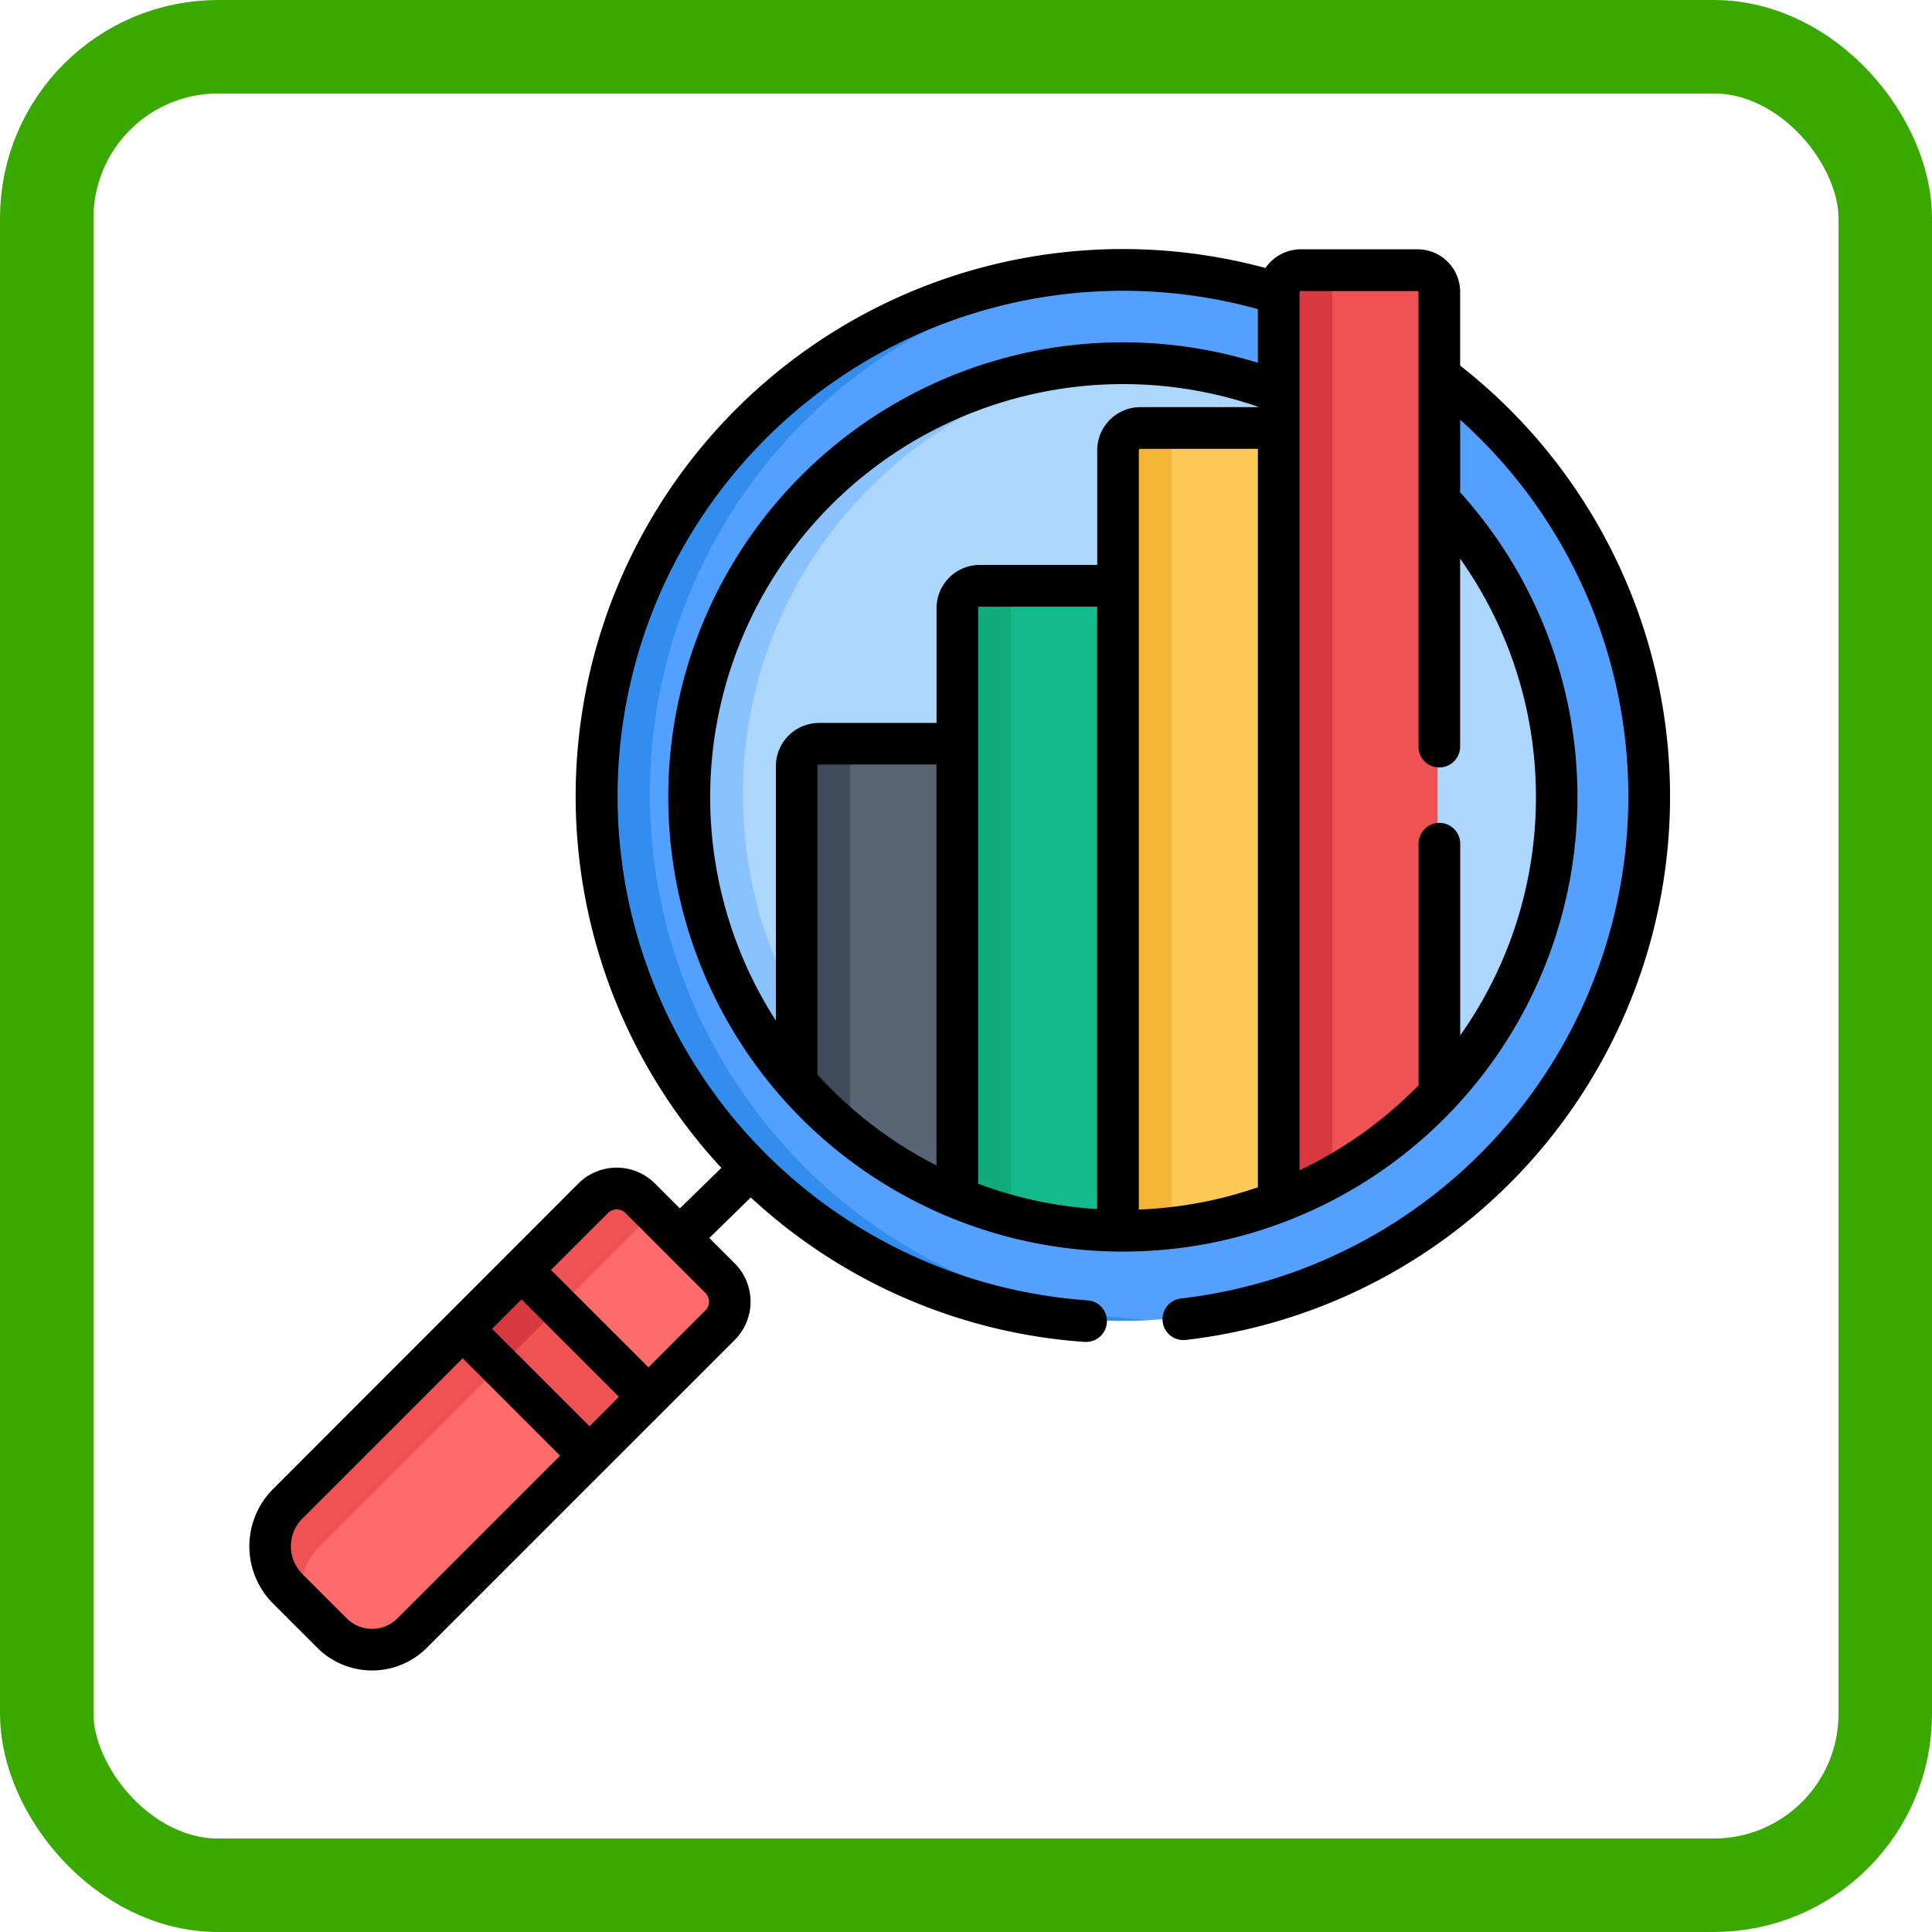 <svg xmlns="http://www.w3.org/2000/svg" width="62" height="62" viewBox="0 0 62 62">
  <g id="Grupo_985589" data-name="Grupo 985589" transform="translate(-880 -2635)">
    <g id="Grupo_983968" data-name="Grupo 983968" transform="translate(636 -7788)">
      <g id="Rectángulo_340676" data-name="Rectángulo 340676" transform="translate(244 10423)" fill="none" stroke="#39a900" stroke-width="3">
        <rect width="62" height="62" rx="7" stroke="none"/>
        <rect x="1.5" y="1.5" width="59" height="59" rx="5.5" fill="none"/>
      </g>
    </g>
    <g id="analytics" transform="translate(887.89 2643)">
      <g id="Grupo_985587" data-name="Grupo 985587" transform="translate(0.709 0.58)">
        <g id="Grupo_985586" data-name="Grupo 985586" transform="translate(10.493)">
          <path id="Trazado_731104" data-name="Trazado 731104" d="M129.624,35.37a16.91,16.91,0,1,1,23.915,0A16.929,16.929,0,0,1,129.624,35.37Z" transform="translate(-124.679 -6.51)" fill="#54a0ff"/>
        </g>
        <path id="Trazado_731105" data-name="Trazado 731105" d="M131.4,35.378A16.9,16.9,0,0,1,142.471,6.542a16.9,16.9,0,1,0,0,33.757A16.843,16.843,0,0,1,131.4,35.378Z" transform="translate(-114.186 -6.518)" fill="#338def"/>
        <path id="Trazado_731106" data-name="Trazado 731106" d="M171.941,67.919a13.935,13.935,0,1,1,13.935-13.935A13.935,13.935,0,0,1,171.941,67.919Z" transform="translate(-144.546 -37.063)" fill="#acd6fc"/>
        <path id="Trazado_731107" data-name="Trazado 731107" d="M159.787,53.984a13.935,13.935,0,0,1,13.045-13.906c-.294-.019-.591-.029-.89-.029a13.934,13.934,0,1,0,.89,27.84A13.935,13.935,0,0,1,159.787,53.984Z" transform="translate(-144.547 -37.063)" fill="#8ac2ff"/>
        <path id="Trazado_731108" data-name="Trazado 731108" d="M8.841,352.1l-1.43-1.43a1.93,1.93,0,0,1,0-2.722l9.817-9.817a1.072,1.072,0,0,1,1.511,0l2.564,2.564a1.072,1.072,0,0,1,0,1.511L11.408,352.1A1.82,1.82,0,0,1,8.841,352.1Z" transform="translate(-6.849 -308.316)" fill="#ff6b6b"/>
        <path id="Trazado_731109" data-name="Trazado 731109" d="M8.462,349.4l10.217-10.217a1.064,1.064,0,0,1,.8-.309l-.75-.75a1.071,1.071,0,0,0-1.51,0L7.4,347.943a1.929,1.929,0,0,0,0,2.72l.555.555A1.925,1.925,0,0,1,8.462,349.4Z" transform="translate(-6.842 -308.312)" fill="#ee5253"/>
        <rect id="Rectángulo_345420" data-name="Rectángulo 345420" width="5.763" height="2.676" transform="translate(8.079 32.113) rotate(45)" fill="#ee5253"/>
        <rect id="Rectángulo_345421" data-name="Rectángulo 345421" width="2.676" height="1.779" transform="translate(9.337 33.372) rotate(135)" fill="#d83941"/>
        <path id="Trazado_731110" data-name="Trazado 731110" d="M201.859,192.6V178.024h-4.438a.719.719,0,0,0-.719.719v10.164A13.951,13.951,0,0,0,201.859,192.6Z" transform="translate(-179.796 -162.752)" fill="#576574"/>
        <path id="Trazado_731111" data-name="Trazado 731111" d="M259.768,141.844V121.151h-4.438a.718.718,0,0,0-.718.719v18.924A13.869,13.869,0,0,0,259.768,141.844Z" transform="translate(-232.548 -110.943)" fill="#15ba8b"/>
        <path id="Trazado_731112" data-name="Trazado 731112" d="M317.68,89.111V64.277h-4.438a.719.719,0,0,0-.719.719v4.992h0V90.034A13.832,13.832,0,0,0,317.68,89.111Z" transform="translate(-285.304 -59.133)" fill="#feca57"/>
        <path id="Trazado_731113" data-name="Trazado 731113" d="M375.589,33.829V8.1a.7.7,0,0,0-.7-.7H371.15a.718.718,0,0,0-.718.719V37.3A13.938,13.938,0,0,0,375.589,33.829Z" transform="translate(-338.056 -7.324)" fill="#ee5253"/>
        <path id="Trazado_731114" data-name="Trazado 731114" d="M198.482,178.655a.718.718,0,0,1,.372-.63H197.42a.719.719,0,0,0-.719.719v10.164a13.976,13.976,0,0,0,1.781,1.7Z" transform="translate(-179.795 -162.752)" fill="#3e4b5a"/>
        <path id="Trazado_731115" data-name="Trazado 731115" d="M256.392,121.691a.716.716,0,0,1,.246-.541h-1.309a.718.718,0,0,0-.718.719v18.924a13.8,13.8,0,0,0,1.781.6v-19.7Z" transform="translate(-232.548 -110.942)" fill="#11aa7b"/>
        <path id="Trazado_731116" data-name="Trazado 731116" d="M314.3,69.988h0v-5.17a.716.716,0,0,1,.246-.541h-1.308a.719.719,0,0,0-.719.719v4.992h0V90.034a13.51,13.51,0,0,0,1.781-.091Z" transform="translate(-285.303 -59.133)" fill="#f4b537"/>
        <path id="Trazado_731117" data-name="Trazado 731117" d="M372.214,7.944a.717.717,0,0,1,.246-.541h-1.309a.718.718,0,0,0-.718.719V37.3a13.878,13.878,0,0,0,1.781-.835Z" transform="translate(-338.057 -7.324)" fill="#d83941"/>
      </g>
      <g id="Grupo_985588" data-name="Grupo 985588" transform="translate(0.11 0)">
        <path id="Trazado_731118" data-name="Trazado 731118" d="M38.968,3.732V1.372A1.368,1.368,0,0,0,37.6,0H33.862a1.385,1.385,0,0,0-1.143.6,17.557,17.557,0,0,0-17.46,28.879l-1.331,1.3-.8-.8a1.739,1.739,0,0,0-2.456,0L.868,39.789a2.6,2.6,0,0,0,0,3.666l1.426,1.426a2.486,2.486,0,0,0,3.512,0L15.689,35a1.739,1.739,0,0,0,0-2.456l-.816-.816,1.331-1.3a17.543,17.543,0,0,0,10.72,4.636l.047,0a.668.668,0,0,0,.045-1.334,16.219,16.219,0,1,1,5.461-31.81V3.643a14.59,14.59,0,1,0,6.311,23.912l0,0,.015-.017A14.585,14.585,0,0,0,38.968,7.8V5.47a16.225,16.225,0,0,1-8.959,28.2A.668.668,0,1,0,30.162,35,17.558,17.558,0,0,0,38.968,3.732ZM4.861,43.937a1.149,1.149,0,0,1-1.622,0L1.813,42.511a1.258,1.258,0,0,1,0-1.778l5.145-5.145,3.126,3.126Zm6.167-6.167L7.9,34.644l.946-.946,3.126,3.126Zm3.715-3.715L12.919,35.88,9.792,32.754l1.825-1.825a.4.4,0,0,1,.567,0l2.56,2.56A.4.4,0,0,1,14.744,34.055ZM22.163,29.4a13.333,13.333,0,0,1-3.821-2.915v-9.9a.051.051,0,0,1,.051-.051h3.77Zm5.157,1.4a13.117,13.117,0,0,1-3.821-.814V11.52a.051.051,0,0,1,.05-.051h3.77V30.8Zm5.157-.7a13.175,13.175,0,0,1-3.821.715V6.455h0a.051.051,0,0,1,.051-.051h3.77Zm0-25.035h-3.77a1.388,1.388,0,0,0-1.386,1.386v3.678h-3.77a1.388,1.388,0,0,0-1.386,1.386V15.2h-3.77a1.388,1.388,0,0,0-1.386,1.387v8.165a13.253,13.253,0,0,1,15.47-19.7ZM41.4,17.577a13.2,13.2,0,0,1-2.43,7.649V19.076a.668.668,0,1,0-1.336,0v7.751a13.348,13.348,0,0,1-3.821,2.73V1.391a.051.051,0,0,1,.05-.051H37.6a.031.031,0,0,1,.031.031V15.96a.668.668,0,0,0,1.336,0V9.928A13.2,13.2,0,0,1,41.4,17.577Z" transform="translate(-0.11 0)"/>
      </g>
    </g>
  </g>
</svg>
